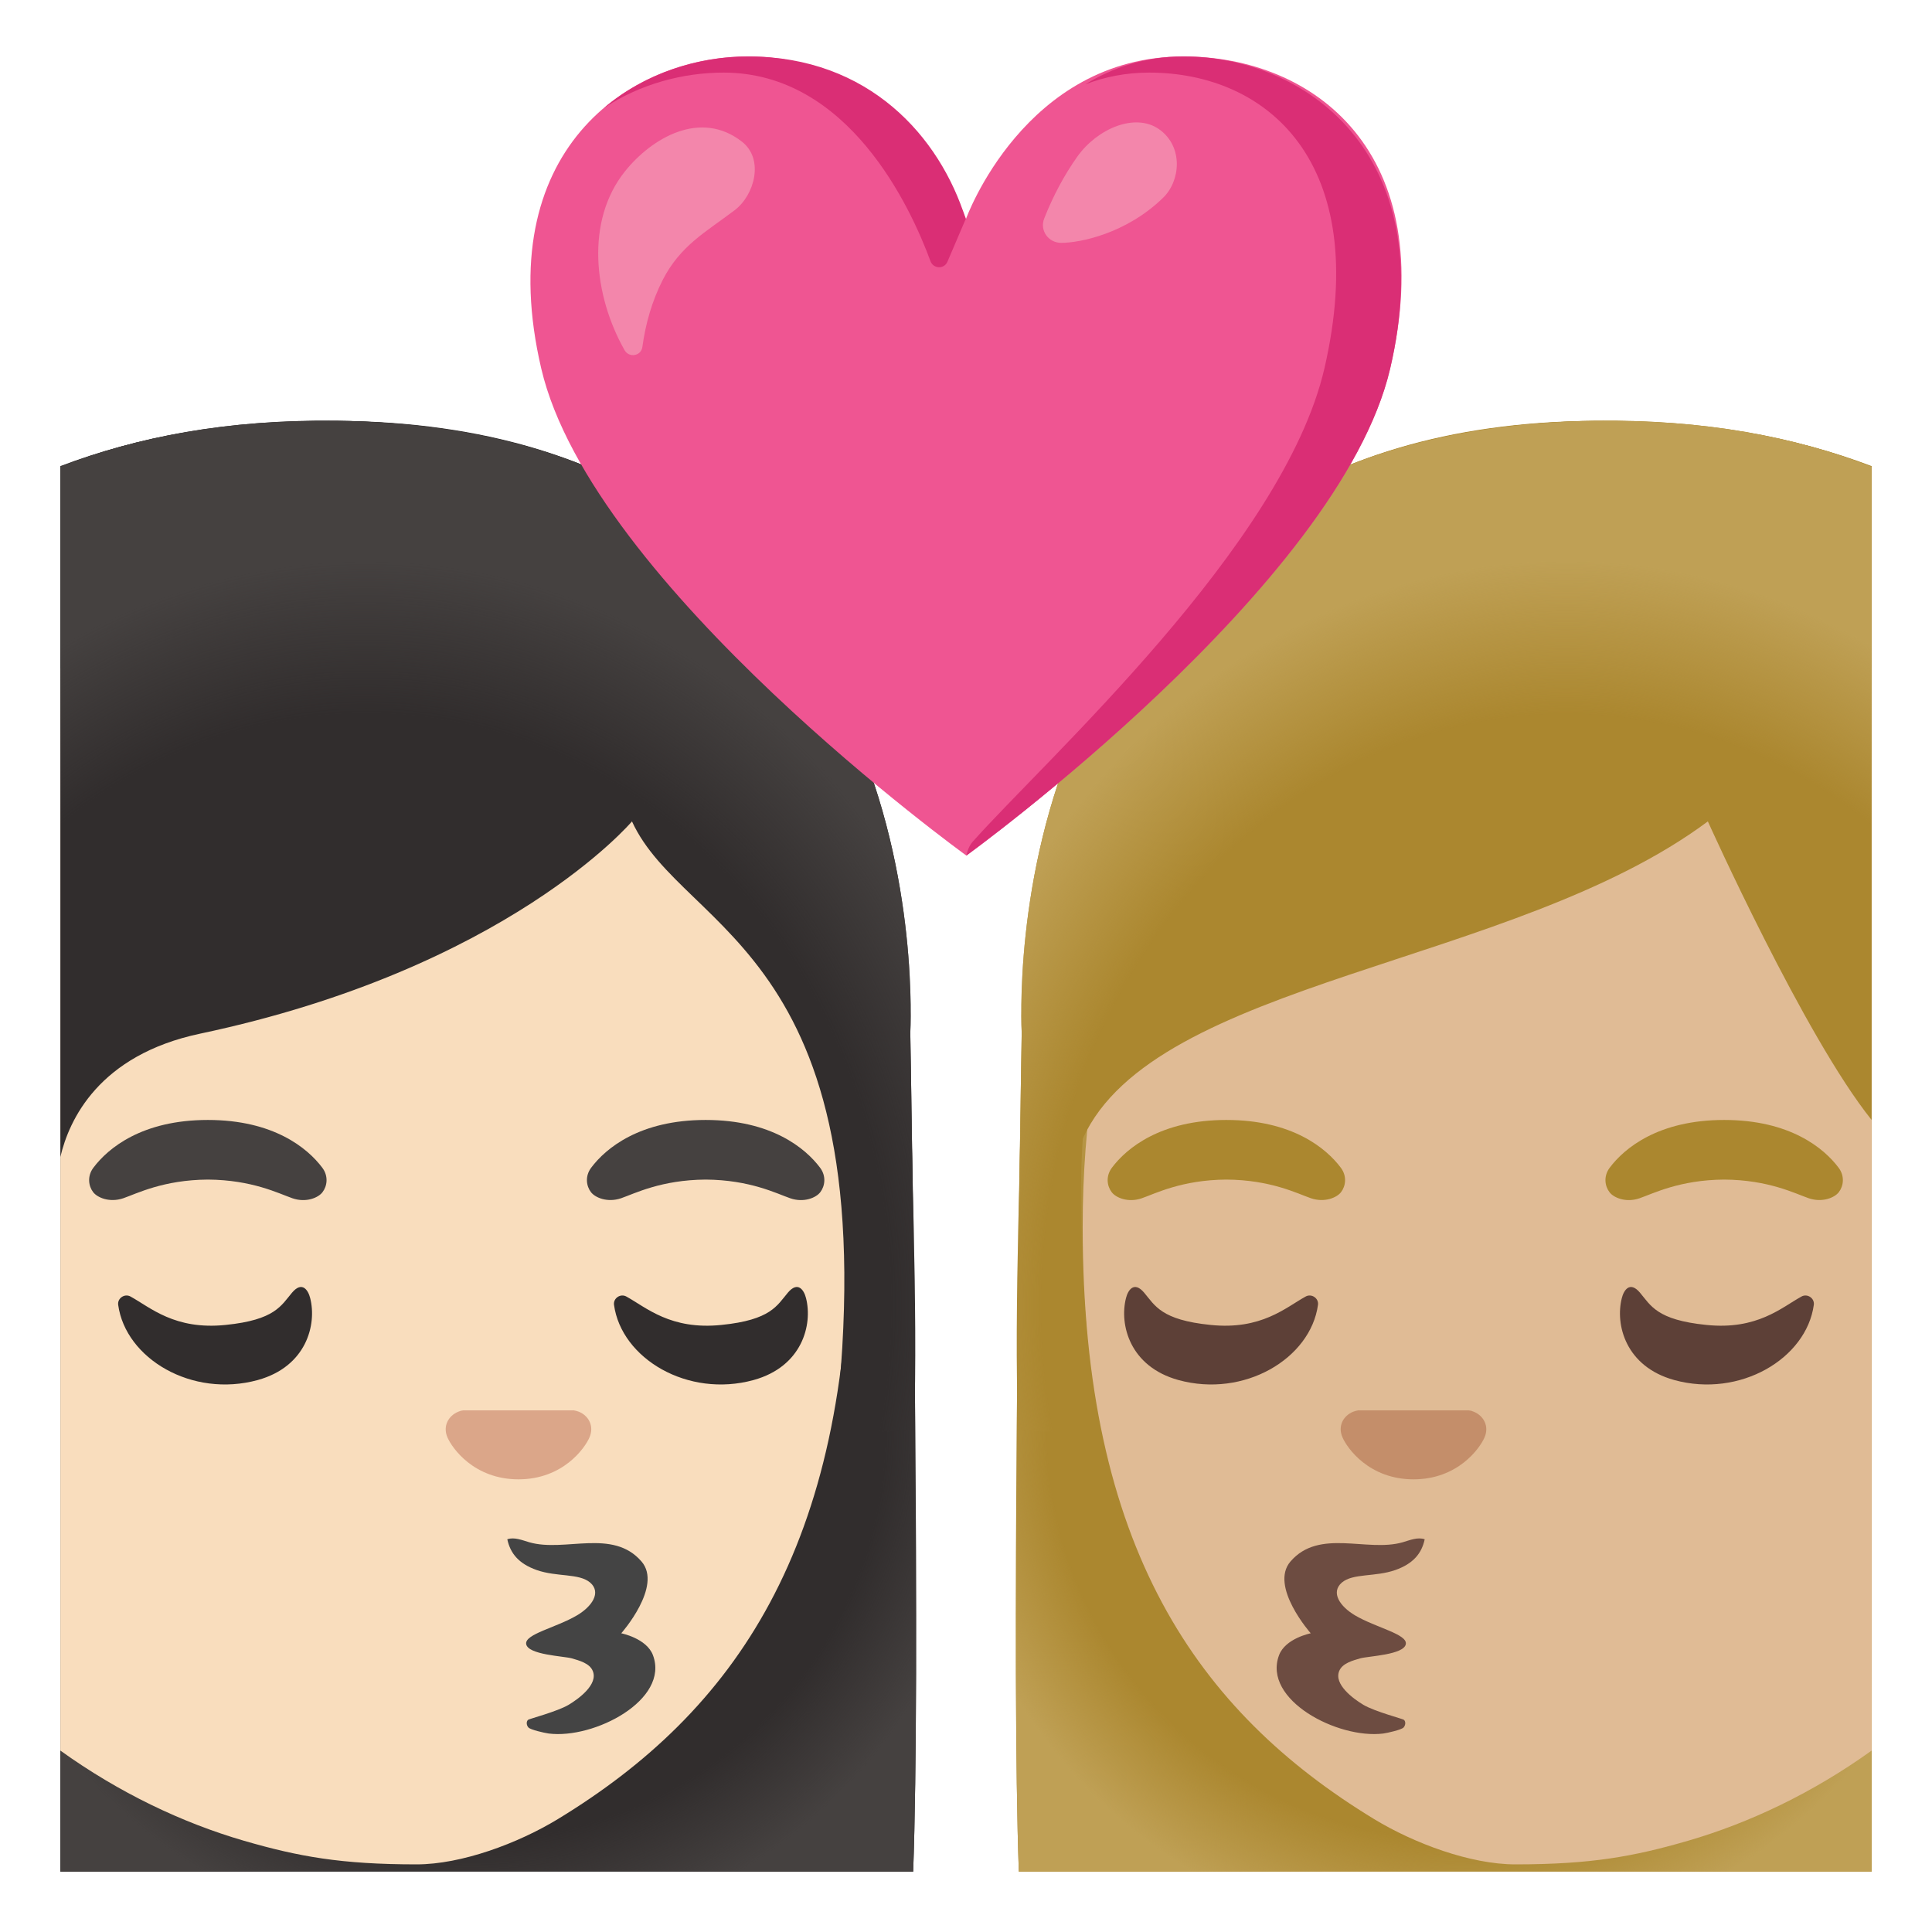 <?xml version="1.0" encoding="utf-8"?>
<!-- Generator: Adobe Illustrator 24.1.2, SVG Export Plug-In . SVG Version: 6.00 Build 0)  -->
<!-- Copyright 2013 Google, Inc. All Rights Reserved. Licensed under the Apache License, Version 2.0 -->
<svg version="1.1" id="Layer_1" xmlns="http://www.w3.org/2000/svg" xmlns:xlink="http://www.w3.org/1999/xlink" x="0px" y="0px"
	 viewBox="0 0 128 128" style="enable-background:new 0 0 128 128;" xml:space="preserve">
<g>
	<g id="hair_607_">
		<path id="hair_608_" style="fill:#AB872F;" d="M67.5,124c-0.48-13.19,0.05-47.32,0.19-55.55c0-0.63-1.68-40.31,37.99-40.57
			c7.24-0.05,13.27,1.08,18.32,3V124H67.5z"/>
		
			<radialGradient id="hairHighlights_1_" cx="1230.416" cy="94.518" r="34.51" gradientTransform="matrix(-1 0 0 0.998 1327.189 0.194)" gradientUnits="userSpaceOnUse">
			<stop  offset="0.794" style="stop-color:#BFA055;stop-opacity:0"/>
			<stop  offset="1" style="stop-color:#BFA055"/>
		</radialGradient>
		<path id="hairHighlights_33_" style="fill:url(#hairHighlights_1_);" d="M67.69,68.45c0-1.77,56.31,38.6,56.31,38.6V124H67.5
			C67.02,110.81,67.55,76.68,67.69,68.45z"/>
	</g>
	<g id="head_350_">
		<path style="fill:#E0BB95;" d="M106.47,39.45L106.47,39.45L106.47,39.45c6.21,0,12.27,1.59,17.53,4.84v71.69
			c-3.88,2.79-8.08,4.79-12.18,5.98c-3.59,1.04-6.42,1.56-11.42,1.56c-2.98,0-6.71-1.39-9.36-3c-11.72-7.13-19.31-18.02-19.31-39.23
			C71.73,52.86,88.43,39.45,106.47,39.45z"/>
	</g>
	<g id="eyebrows_178_">
		<path style="fill:#AB872F;" d="M106.65,77.36c0.97-1.29,3.22-3.16,7.58-3.16c4.36,0,6.61,1.87,7.58,3.16
			c0.43,0.57,0.32,1.23,0.02,1.62c-0.28,0.37-1.09,0.71-1.99,0.41c-0.9-0.31-2.66-1.22-5.61-1.24c-2.95,0.02-4.71,0.93-5.61,1.24
			c-0.9,0.31-1.72-0.04-1.99-0.41C106.33,78.59,106.22,77.93,106.65,77.36z"/>
		<path style="fill:#AB872F;" d="M73.67,77.36c0.97-1.29,3.22-3.16,7.58-3.16c4.36,0,6.61,1.87,7.58,3.16
			c0.43,0.57,0.32,1.23,0.02,1.62c-0.28,0.37-1.09,0.71-1.99,0.41c-0.9-0.31-2.66-1.22-5.61-1.24c-2.95,0.02-4.71,0.93-5.61,1.24
			c-0.9,0.31-1.72-0.04-1.99-0.41C73.35,78.59,73.24,77.93,73.67,77.36z"/>
	</g>
	<g id="eyes_175_">
		<path style="fill:#5D4037;" d="M108.65,85.64c-0.67-0.79-1.07-0.16-1.2,0.36c-0.45,1.76,0.25,4.54,3.47,5.43
			c4.36,1.2,8.76-1.42,9.25-4.98c0.06-0.44-0.43-0.77-0.82-0.55c-1.31,0.72-2.93,2.23-6.3,1.88
			C109.76,87.45,109.37,86.49,108.65,85.64z"/>
		<path style="fill:#5D4037;" d="M75.8,85.64c-0.67-0.79-1.07-0.16-1.2,0.36c-0.45,1.76,0.25,4.54,3.47,5.43
			c4.36,1.2,8.76-1.42,9.25-4.98c0.06-0.44-0.43-0.77-0.82-0.55c-1.31,0.72-2.93,2.23-6.3,1.88C76.92,87.45,76.52,86.49,75.8,85.64z
			"/>
	</g>
	<path id="mouth_103_" style="fill:#6D4C41;" d="M91.65,114.85c-3.02,0.38-8.02-2.23-6.91-5.19c0.42-1.12,2.1-1.45,2.1-1.45
		s-2.76-3.12-1.34-4.76c1.91-2.21,5.07-0.59,7.43-1.27c0.48-0.14,0.99-0.36,1.46-0.2c-0.2,0.94-0.76,1.62-1.95,2.04
		c-1.34,0.47-2.8,0.2-3.54,0.83c-0.76,0.66-0.11,1.59,0.87,2.17c1.39,0.82,3.47,1.24,3.37,1.9c-0.11,0.72-2.49,0.8-3.02,0.95
		c-0.48,0.14-1.18,0.32-1.39,0.83c-0.38,0.89,0.93,1.85,1.6,2.25c0.74,0.44,2.61,0.93,2.68,0.99c0.14,0.12,0.11,0.37-0.02,0.51
		C92.86,114.6,91.94,114.81,91.65,114.85z"/>
	<path id="nose_176_" style="fill:#C48E6A;" d="M89.65,93.53c0.11-0.04,0.22-0.07,0.33-0.09h7.33c0.11,0.01,0.22,0.04,0.33,0.09
		c0.66,0.27,1.03,0.96,0.72,1.69c-0.31,0.73-1.77,2.79-4.71,2.79c-2.94,0-4.4-2.06-4.71-2.79C88.62,94.49,88.99,93.8,89.65,93.53z"
		/>
	<g id="hair_601_">
		<path id="hair_586_" style="fill:#AB872F;" d="M67.69,68.45c0-0.63-2.36-40.02,37.99-40.57c7.23-0.1,13.27,1.06,18.32,3.04V74.2
			c-4.45-5.54-10.85-19.78-10.85-19.78c-12.89,9.6-36.62,10.48-41.41,21.01c0,0-0.63,7.35,0.97,19.48c0,0-5.26-0.08-5.26-0.14
			C67.16,86.06,67.69,76.53,67.69,68.45z"/>
		
			<radialGradient id="hairHighlights_2_" cx="1223.446" cy="86.497" r="43.747" gradientTransform="matrix(-1 0 0 1.129 1327.189 -11.122)" gradientUnits="userSpaceOnUse">
			<stop  offset="0.794" style="stop-color:#BFA055;stop-opacity:0"/>
			<stop  offset="1" style="stop-color:#BFA055"/>
		</radialGradient>
		<path id="hairHighlights_32_" style="fill:url(#hairHighlights_2_);" d="M67.69,68.45c0-0.63-2.36-40.02,37.99-40.57
			c7.23-0.1,13.27,1.06,18.32,3.04V74.2c-4.45-5.54-10.85-19.78-10.85-19.78c-12.89,9.6-36.62,10.48-41.41,21.01
			c0,0-0.63,7.35,0.97,19.48c0,0-5.26-0.08-5.26-0.14C67.16,86.06,67.69,76.53,67.69,68.45z"/>
	</g>
</g>
<g>
	<g id="hair_599_">
		<path id="hair_600_" style="fill:#312D2D;" d="M60.5,124c0.48-13.19-0.05-47.32-0.19-55.55c0-0.63,1.68-40.31-37.99-40.57
			c-7.24-0.05-13.27,1.08-18.32,3V124H60.5z"/>
		
			<radialGradient id="hairHighlights_3_" cx="31.227" cy="94.518" r="34.51" gradientTransform="matrix(1 0 0 0.998 0 0.194)" gradientUnits="userSpaceOnUse">
			<stop  offset="0.794" style="stop-color:#454140;stop-opacity:0"/>
			<stop  offset="1" style="stop-color:#454140"/>
		</radialGradient>
		<path id="hairHighlights_31_" style="fill:url(#hairHighlights_3_);" d="M60.31,68.45c0-1.77-56.31,38.6-56.31,38.6V124h56.5
			C60.98,110.81,60.45,76.68,60.31,68.45z"/>
	</g>
	<g id="head_349_">
		<path style="fill:#F9DDBD;" d="M21.53,39.45L21.53,39.45L21.53,39.45c-6.21,0-12.27,1.59-17.53,4.84v71.69
			c3.88,2.79,8.08,4.79,12.18,5.98c3.59,1.04,6.42,1.56,11.42,1.56c2.98,0,6.71-1.39,9.36-3c11.72-7.13,19.31-18.02,19.31-39.23
			C56.27,52.86,39.57,39.45,21.53,39.45z"/>
	</g>
	<g id="eyebrows_177_">
		<path style="fill:#454140;" d="M21.35,77.36c-0.97-1.29-3.22-3.16-7.58-3.16s-6.61,1.87-7.58,3.16c-0.43,0.57-0.32,1.23-0.02,1.62
			c0.28,0.37,1.09,0.71,1.99,0.41c0.9-0.31,2.66-1.22,5.61-1.24c2.95,0.02,4.71,0.93,5.61,1.24c0.9,0.31,1.72-0.04,1.99-0.41
			C21.67,78.59,21.78,77.93,21.35,77.36z"/>
		<path style="fill:#454140;" d="M54.33,77.36c-0.97-1.29-3.22-3.16-7.58-3.16s-6.61,1.87-7.58,3.16c-0.43,0.57-0.32,1.23-0.02,1.62
			c0.28,0.37,1.09,0.71,1.99,0.41c0.9-0.31,2.66-1.22,5.61-1.24c2.95,0.02,4.71,0.93,5.61,1.24c0.9,0.31,1.72-0.04,1.99-0.41
			C54.65,78.59,54.76,77.93,54.33,77.36z"/>
	</g>
	<g id="eyes_174_">
		<path style="fill:#312D2D;" d="M19.35,85.64c0.67-0.79,1.07-0.16,1.2,0.36c0.45,1.76-0.25,4.54-3.47,5.43
			c-4.36,1.2-8.76-1.42-9.25-4.98c-0.06-0.44,0.43-0.77,0.82-0.55c1.31,0.72,2.93,2.23,6.3,1.88
			C18.23,87.45,18.63,86.49,19.35,85.64z"/>
		<path style="fill:#312D2D;" d="M52.2,85.64c0.67-0.79,1.07-0.16,1.2,0.36c0.45,1.76-0.25,4.54-3.47,5.43
			c-4.36,1.2-8.76-1.42-9.25-4.98c-0.06-0.44,0.43-0.77,0.82-0.55c1.31,0.72,2.93,2.23,6.3,1.88C51.08,87.45,51.48,86.49,52.2,85.64
			z"/>
	</g>
	<path id="mouth_102_" style="fill:#444444;" d="M36.35,114.85c3.02,0.38,8.02-2.23,6.91-5.19c-0.42-1.12-2.1-1.45-2.1-1.45
		s2.76-3.12,1.34-4.76c-1.91-2.21-5.07-0.59-7.43-1.27c-0.48-0.14-0.99-0.36-1.46-0.2c0.2,0.94,0.76,1.62,1.95,2.04
		c1.34,0.47,2.8,0.2,3.54,0.83c0.76,0.66,0.11,1.59-0.87,2.17c-1.39,0.82-3.47,1.24-3.37,1.9c0.11,0.72,2.49,0.8,3.02,0.95
		c0.48,0.14,1.18,0.32,1.39,0.83c0.38,0.89-0.93,1.85-1.6,2.25c-0.74,0.44-2.61,0.93-2.68,0.99c-0.14,0.12-0.11,0.37,0.02,0.51
		C35.14,114.6,36.06,114.81,36.35,114.85z"/>
	<path id="nose_175_" style="fill:#DBA689;" d="M38.35,93.53c-0.11-0.04-0.22-0.07-0.33-0.09h-7.33c-0.11,0.01-0.22,0.04-0.33,0.09
		c-0.66,0.27-1.03,0.96-0.72,1.69c0.31,0.73,1.77,2.79,4.71,2.79c2.94,0,4.4-2.06,4.71-2.79C39.37,94.49,39.01,93.8,38.35,93.53z"/>
	<g id="hair_597_">
		<path id="hair_598_" style="fill:#312D2D;" d="M60.31,68.45c0-0.63,2.36-40.02-37.99-40.57C15.09,27.78,9.05,28.94,4,30.92v45.73
			c0.57-2.44,2.53-6.75,9.27-8.17c20.37-4.31,28.6-14.06,28.6-14.06c3.45,7.53,17.17,8.56,13.43,40.48c0,0,5.26-0.08,5.26-0.14
			C60.83,86.06,60.31,76.53,60.31,68.45z"/>
		
			<radialGradient id="hairHighlights_4_" cx="24.256" cy="86.497" r="43.747" gradientTransform="matrix(1 0 0 1.129 0 -11.122)" gradientUnits="userSpaceOnUse">
			<stop  offset="0.794" style="stop-color:#454140;stop-opacity:0"/>
			<stop  offset="1" style="stop-color:#454140"/>
		</radialGradient>
		<path id="hairHighlights_30_" style="fill:url(#hairHighlights_4_);" d="M60.31,68.45c0-0.63,2.36-40.02-37.99-40.57
			C15.09,27.78,9.05,28.94,4,30.92v45.73c0.57-2.44,2.53-6.75,9.27-8.17c20.37-4.31,28.6-14.06,28.6-14.06
			c3.45,7.53,17.17,8.56,13.43,40.48c0,0,5.26-0.08,5.26-0.14C60.83,86.06,60.31,76.53,60.31,68.45z"/>
	</g>
</g>
<g>
	<path style="fill:#EF5592;" d="M78.41,3.74C67.87,3.74,64,14.5,64,14.5S60.18,3.74,49.57,3.74c-7.97,0-17.07,6.32-13.71,20.68
		c3.36,14.36,28.16,32.26,28.16,32.26s24.72-17.9,28.08-32.26C95.46,10.06,87.02,3.74,78.41,3.74z"/>
	<g>
		<path style="fill:#DA2E75;" d="M47.94,4.81c8.27,0,12.38,8.89,13.71,12.5c0.19,0.51,0.91,0.53,1.12,0.03l1.21-2.83
			c-1.71-5.45-6.4-10.77-14.41-10.77c-3.32,0-6.82,1.1-9.55,3.41C42.42,5.56,45.25,4.81,47.94,4.81z"/>
		<path style="fill:#DA2E75;" d="M78.41,3.74c-2.55,0-4.7,0.74-6.51,1.85c1.27-0.49,2.68-0.78,4.23-0.78
			c7.8,0,14.77,5.91,11.62,19.58c-2.7,11.73-18.5,25.96-23.32,31.39c-0.31,0.35-0.41,0.91-0.41,0.91s24.72-17.9,28.08-32.26
			C95.46,10.06,86.38,3.74,78.41,3.74z"/>
	</g>
	<g>
		<g>
			<g>
				<path style="fill:#F386AB;" d="M41.4,11.36c1.8-2.25,5.03-4.11,7.76-1.97c1.48,1.16,0.83,3.54-0.49,4.54
					c-1.93,1.46-3.6,2.34-4.77,4.63c-0.7,1.38-1.13,2.88-1.34,4.42c-0.08,0.61-0.88,0.75-1.18,0.22
					C39.34,19.6,38.77,14.65,41.4,11.36z"/>
			</g>
		</g>
	</g>
	<path style="fill:#F386AB;" d="M70.31,16.09c-0.85,0-1.44-0.82-1.13-1.61c0.57-1.45,1.31-2.86,2.2-4.11
		c1.32-1.85,3.82-2.92,5.41-1.81c1.63,1.15,1.42,3.43,0.27,4.54C74.61,15.49,71.53,16.09,70.31,16.09z"/>
</g>
</svg>
